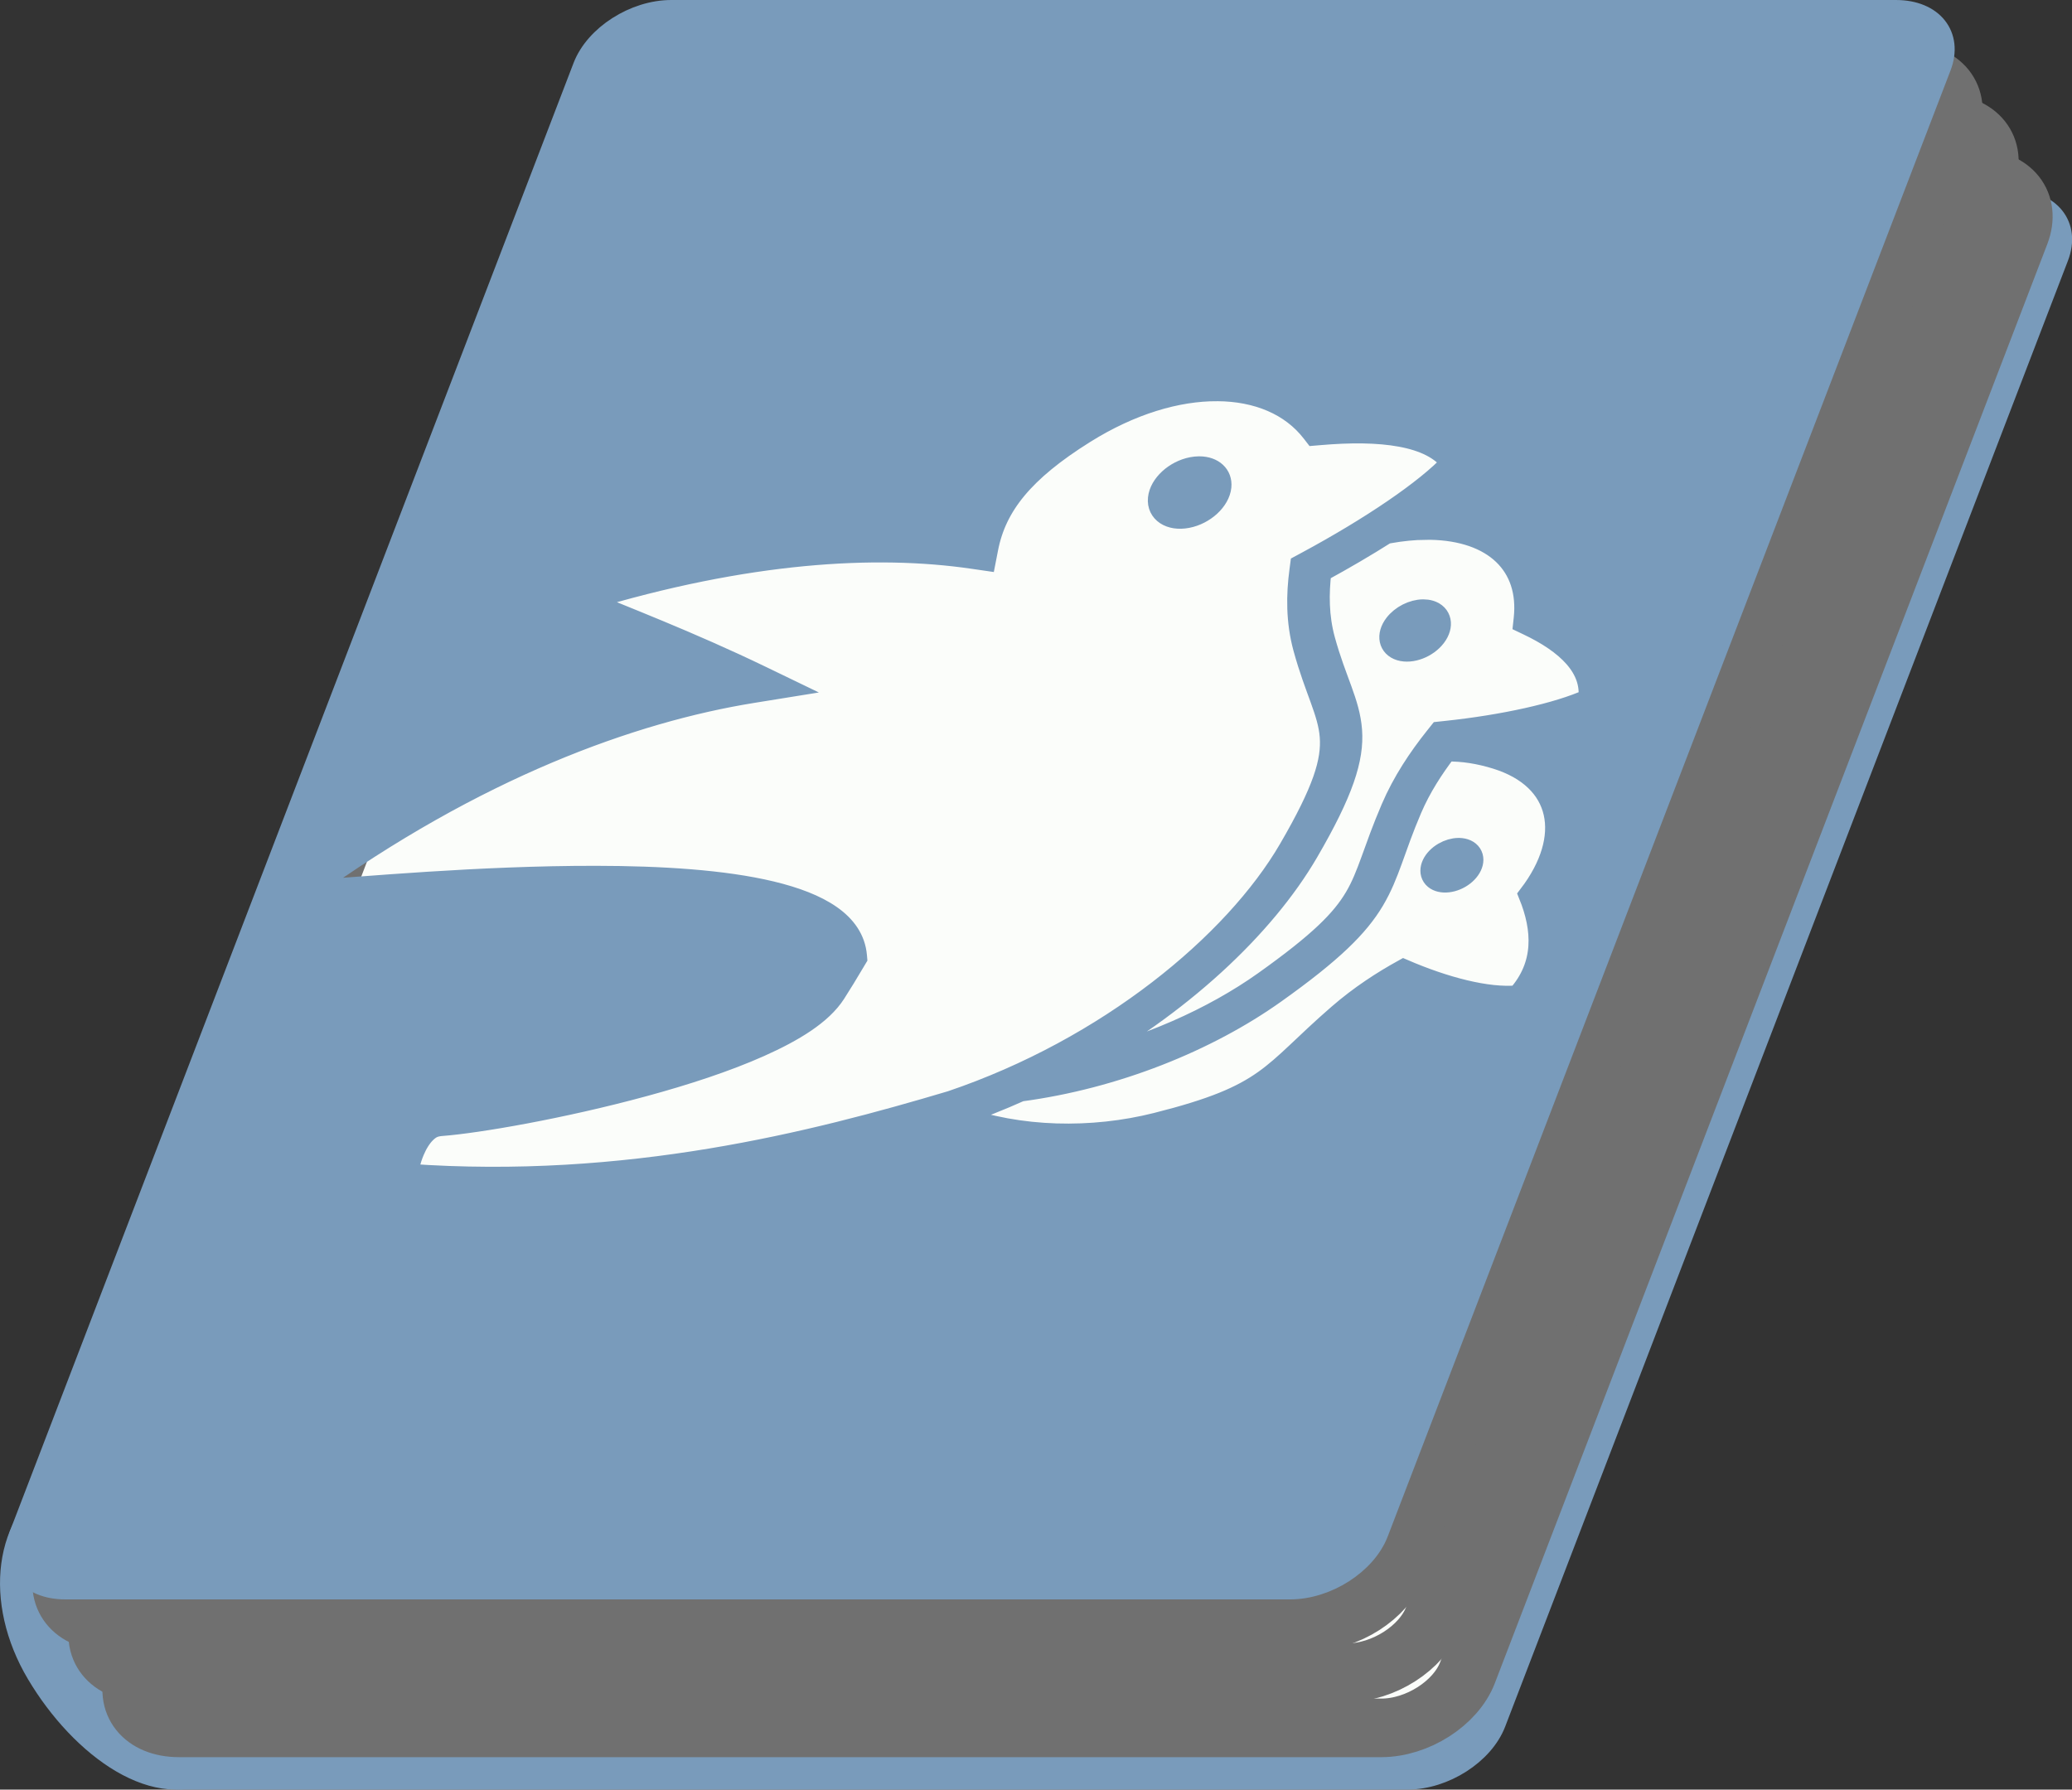 <?xml version="1.0" encoding="UTF-8" standalone="no"?>
<svg
   xmlns:dc="http://purl.org/dc/elements/1.1/"
   xmlns:cc="http://creativecommons.org/ns#"
   xmlns:rdf="http://www.w3.org/1999/02/22-rdf-syntax-ns#"
   xmlns:svg="http://www.w3.org/2000/svg"
   xmlns="http://www.w3.org/2000/svg"
   xmlns:sodipodi="http://sodipodi.sourceforge.net/DTD/sodipodi-0.dtd"
   xmlns:inkscape="http://www.inkscape.org/namespaces/inkscape"
   sodipodi:docname="book.svg"
   id="svg8"
   version="1.1"
   viewBox="0 0 182.503 157.647"
   height="157.647mm"
   width="182.503mm"
   inkscape:version="1.0 (4035a4fb49, 2020-05-01)">
  <rect x="0" y="0" width="182.503" height="157.647" fill="#333333" stroke="none"/>
  <defs
     id="defs2" />
  <sodipodi:namedview
     id="base"
     pagecolor="#ffffff"
     bordercolor="#666666"
     borderopacity="1.0"
     inkscape:pageopacity="0.0"
     inkscape:pageshadow="2"
     inkscape:zoom="2.8"
     inkscape:cx="363.39932"
     inkscape:cy="517.78826"
     inkscape:document-units="mm"
     inkscape:current-layer="layer1"
     inkscape:document-rotation="0"
     showgrid="false"
     inkscape:window-width="3440"
     inkscape:window-height="1440"
     inkscape:window-x="0"
     inkscape:window-y="0"
     inkscape:window-maximized="1"
     fit-margin-top="0"
     fit-margin-left="0"
     fit-margin-right="0"
     fit-margin-bottom="0" />
  <g
     inkscape:label="Layer 1"
     inkscape:groupmode="layer"
     id="layer1"
     transform="translate(-24.301,-55.017)">
    <path
       id="path1839"
       style="fill:#799bbb;fill-opacity:1;stroke:none;stroke-width:6.776;stroke-linecap:round;stroke-miterlimit:6.5;stroke-dasharray:none;stroke-opacity:1;paint-order:markers stroke fill;stop-color:#000000"
       transform="rotate(-30.703)"
       d="m -56.43,188.154 c 10e-7,7.794 -7.422,16.073 -14.097,16.073 -6.675,0 -10.076,-8.279 -10.076,-16.073 -10e-7,-7.794 4.697,-14.076 11.372,-14.076 6.675,0 12.801,6.281 12.801,14.076 z"
       sodipodi:nodetypes="sssss" />
    <path
       sodipodi:nodetypes="sssssssss"
       d="m 93.766,72.699 c -3.233,0 -6.683,2.208 -7.735,4.951 L 36.46,206.785 c -1.053,2.743 0.702,4.95 3.935,4.95 H 148.275 c 3.233,0 6.683,-2.207 7.736,-4.95 l 49.57,-129.136 c 1.053,-2.743 -0.702,-4.951 -3.935,-4.951 z"
       style="fill:#799bbb;stroke:#799bbb;stroke-width:1.855;stroke-linecap:round;stroke-miterlimit:6.5;paint-order:markers stroke fill;stop-color:#000000;fill-opacity:1;stroke-dasharray:none;stroke-opacity:1"
       id="rect833-6" />
    <path
       id="rect833-5-7"
       style="fill:#fbfdfa;fill-opacity:1;stroke:#707070;stroke-width:5.159;stroke-linecap:round;stroke-miterlimit:6.5;stroke-dasharray:none;stroke-opacity:1;paint-order:markers stroke fill;stop-color:#000000"
       d="m 92.455,70.74 c -3.173,0 -6.56,2.167 -7.594,4.86 L 36.2,202.368 c -1.033,2.692 0.69,4.859 3.863,4.859 H 145.964 c 3.174,0 6.561,-2.167 7.594,-4.859 L 202.219,75.599 c 1.034,-2.692 -0.689,-4.86 -3.863,-4.86 z"
       sodipodi:nodetypes="sssssssss" />
    <path
       sodipodi:nodetypes="sssssssss"
       d="m 89.461,65.875 c -3.173,0 -6.56,2.167 -7.594,4.86 L 33.206,197.503 c -1.033,2.692 0.69,4.859 3.863,4.859 H 142.971 c 3.174,0 6.561,-2.167 7.594,-4.859 L 199.226,70.735 c 1.034,-2.692 -0.689,-4.86 -3.863,-4.86 z"
       style="fill:#fbfdfa;fill-opacity:1;stroke:#707070;stroke-width:5.159;stroke-linecap:round;stroke-miterlimit:6.5;stroke-dasharray:none;stroke-opacity:1;paint-order:markers stroke fill;stop-color:#000000"
       id="rect833-5-7-3" />
    <path
       sodipodi:nodetypes="sssssssss"
       d="m 86.286,61.377 c -3.173,0 -6.56,2.167 -7.594,4.86 L 30.031,193.005 c -1.033,2.692 0.69,4.859 3.863,4.859 H 139.796 c 3.174,0 6.561,-2.167 7.594,-4.859 L 196.051,66.237 c 1.034,-2.692 -0.689,-4.86 -3.863,-4.86 z"
       style="fill:#fbfdfa;fill-opacity:1;stroke:#707070;stroke-width:5.159;stroke-linecap:round;stroke-miterlimit:6.5;stroke-dasharray:none;stroke-opacity:1;paint-order:markers stroke fill;stop-color:#000000"
       id="rect833-5" />
    <path
       id="rect833"
       style="fill:#799bbb;stroke:#799bbb;stroke-width:1.855;stroke-linecap:round;stroke-miterlimit:6.5;paint-order:markers stroke fill;stop-color:#000000;fill-opacity:1;stroke-opacity:1"
       d="m 83.422,55.945 c -3.233,0 -6.683,2.208 -7.735,4.951 L 26.116,190.032 c -1.053,2.743 0.702,4.95 3.935,4.95 H 137.931 c 3.233,0 6.683,-2.207 7.736,-4.95 l 49.57,-129.136 c 1.053,-2.743 -0.702,-4.951 -3.935,-4.951 z m 48.09,33.486 h 0.001 c 3.519,0.018 6.497,1.249 8.355,3.653 l 0.202,0.261 0.442,-0.037 c 5.401,-0.474 9.868,0.04 11.632,2.477 -2.238,2.405 -7.13,5.71 -12.742,8.735 l -0.54,0.291 -0.06,0.456 c -0.292,2.163 -0.316,4.485 0.331,6.853 1.008,3.683 2.176,5.611 2.338,7.784 0.162,2.172 -0.595,4.722 -3.626,9.926 -4.836,8.306 -15.967,17.53 -29.771,22.202 -12.069,3.597 -28.498,7.812 -47.883,6.427 0.074,-0.48 0.211,-1.187 0.563,-2.034 0.264,-0.635 0.635,-1.241 1.034,-1.627 0.399,-0.386 0.735,-0.584 1.405,-0.635 3.153,-0.241 10.568,-1.505 17.84,-3.484 3.636,-0.989 7.217,-2.153 10.198,-3.485 2.981,-1.332 5.439,-2.827 6.631,-4.676 0.519,-0.807 1.12,-1.791 1.765,-2.884 l 0.127,-0.212 -0.017,-0.201 c -0.258,-2.929 -3.276,-4.637 -7.491,-5.649 -4.214,-1.012 -9.734,-1.348 -15.464,-1.356 -10.307,-0.014 -20.574,0.973 -25.534,1.291 14.967,-10.816 28.71,-15.771 39.347,-17.487 l 2.777,-0.448 -2.022,-0.977 c -6.375,-3.078 -12.32,-5.33 -15.513,-6.679 14.283,-4.331 25.615,-4.953 34.105,-3.721 l 1.155,0.168 0.202,-1.036 c 0.733,-3.774 3.161,-6.799 8.53,-10.16 4.089,-2.559 8.161,-3.751 11.679,-3.734 z m -1.559,6.713 c -0.02,0 -0.041,0 -0.062,0 -0.191,0.003 -0.388,0.023 -0.587,0.06 -1.517,0.288 -2.846,1.509 -2.965,2.725 -0.12,1.216 1.013,1.967 2.531,1.678 1.517,-0.288 2.844,-1.507 2.965,-2.724 0.099,-1.01 -0.674,-1.728 -1.875,-1.739 -0.002,0 -0.004,0 -0.006,0 z m 19.905,5.495 c 0.142,-0.002 0.284,-7.8e-4 0.424,0.002 5.602,0.1 8.789,3.154 8.271,7.89 l -0.039,0.357 0.33,0.157 c 3.471,1.64 5.738,3.797 5.4,6.576 -2.745,1.243 -7.538,2.294 -12.599,2.828 l -0.568,0.061 -0.349,0.438 c -1.459,1.827 -2.854,3.906 -3.872,6.281 -1.581,3.686 -2.026,5.859 -3.201,7.842 -1.176,1.983 -3.115,3.949 -7.999,7.427 -4.524,3.222 -10.51,5.881 -16.89,7.322 9.485,-5.157 16.901,-12.143 20.742,-18.74 3.099,-5.321 4.022,-8.242 3.838,-10.725 -0.186,-2.483 -1.392,-4.393 -2.371,-7.973 -0.564,-2.062 -0.557,-4.076 -0.332,-6.009 2.029,-1.107 3.96,-2.237 5.734,-3.362 0.087,-0.017 0.166,-0.035 0.254,-0.051 1.147,-0.207 2.224,-0.309 3.226,-0.319 z m -0.212,7.103 c -0.916,0.007 -1.923,0.521 -2.495,1.272 -0.728,0.956 -0.513,1.975 0.477,2.275 0.992,0.3 2.386,-0.232 3.112,-1.189 0.73,-0.957 0.515,-1.975 -0.476,-2.275 -0.183,-0.055 -0.386,-0.083 -0.6,-0.083 -0.006,0 -0.012,0 -0.018,0 z m 2.072,12.429 c 1.413,-0.023 2.854,0.199 4.372,0.67 5.815,1.807 6.792,6.918 2.897,12.022 1.212,2.992 1.42,6.155 -1.015,8.884 -2.676,0.247 -6.434,-0.751 -10.042,-2.306 -1.875,1.037 -3.829,2.3 -5.736,3.954 -6.058,5.253 -6.052,7.055 -16.031,9.566 -5.666,1.425 -12.081,1.318 -17.498,-0.654 1.889,-0.653 3.729,-1.385 5.512,-2.185 8.359,-1.111 16.487,-4.396 22.449,-8.643 5.011,-3.567 7.316,-5.842 8.687,-8.154 1.37,-2.311 1.776,-4.482 3.307,-8.05 0.815,-1.9 1.901,-3.568 3.07,-5.103 0.009,0 0.017,0 0.027,0 z m 1.078,8.587 c -0.016,0 -0.031,0 -0.048,0 -0.42,0.008 -0.875,0.141 -1.282,0.377 -0.94,0.545 -1.379,1.48 -0.983,2.088 0.397,0.607 1.48,0.659 2.42,0.115 0.94,-0.545 1.38,-1.48 0.983,-2.088 -0.202,-0.309 -0.596,-0.488 -1.086,-0.491 z"
       sodipodi:nodetypes="ssssssssssscccccccsccccsccssscccsccccccccsssccccccscsccccccccscscssccccscccccccccccccccccsccccccccccsc" />
    <g
       style="opacity:1;fill:#787878;fill-opacity:1;stroke-width:0.756;stroke-miterlimit:4;stroke-dasharray:none"
       inkscape:export-ydpi="81.422768"
       inkscape:export-xdpi="81.422768"
       inkscape:export-filename="/home/carter/code/bevy/assets/bevy_logo_dark.png"
       transform="matrix(2.296,0,0,2.296,-1239.855,-844.054)"
       id="g1911-8-3-9-3-2-8">
      <g
         inkscape:export-ydpi="81.422768"
         inkscape:export-xdpi="81.422768"
         inkscape:export-filename="/home/carter/code/bevy/assets/temp_bevy_logo.png"
         id="g1121-3-8-8-2-8-7-1-2-8-3-9-6-0-1"
         style="fill:#787878;fill-opacity:1"
         transform="matrix(-0.404,-0.174,-0.174,0.404,678.776,389.848)" />
    </g>
    <g
       inkscape:export-ydpi="81.422768"
       inkscape:export-xdpi="81.422768"
       inkscape:export-filename="/home/carter/code/bevy/assets/bevy_logo_dark.png"
       style="opacity:1;fill:#ececec;fill-opacity:1;stroke:none;stroke-width:0.756;stroke-miterlimit:4;stroke-dasharray:none;stroke-opacity:1"
       transform="matrix(-0.871,0.704,0.704,0.871,132.89,-138.954)"
       id="g1051-1-2-0-8-6-0-8-1-5-6-9-6-8-9">
      <g
         style="opacity:1;fill:#ececec;fill-opacity:1"
         transform="matrix(-0.353,0.285,0.285,0.353,477.11,-1021.767)"
         id="g3029-3-9-3" />
    </g>
    <g
       inkscape:export-ydpi="81.422768"
       inkscape:export-xdpi="81.422768"
       inkscape:export-filename="/home/carter/code/bevy/assets/bevy_logo_dark.png"
       transform="matrix(-0.969,0.13,0.13,0.969,292.509,-53.75)"
       id="g1051-1-1-8-8-4-9-4-0-4-6-4-7-6-6-0"
       style="opacity:1;fill:#b2b2b2;fill-opacity:1;stroke-width:0.756;stroke-miterlimit:4;stroke-dasharray:none">
      <g
         transform="translate(-20.245,-6.121)"
         id="g1129-5-9-8-0-7-2-7-3-8-61-1-6-8"
         style="fill:#b2b2b2;fill-opacity:1">
        <g
           transform="translate(61.548,-5.673)"
           id="g1344-1-3-9-3-8-8-8-3-5-4-8"
           style="fill:#b2b2b2;fill-opacity:1">
          <g
             style="fill:#b2b2b2;fill-opacity:1"
             id="g1121-7-7-2-3-3-7-4-5-8-2-5-9-5">
            <g
               style="opacity:1;fill:#b2b2b2;fill-opacity:1"
               transform="matrix(-0.515,0.069,0.069,0.515,1184.364,-811.909)"
               id="g3006-4-5-0" />
          </g>
        </g>
      </g>
    </g>
  </g>
</svg>
